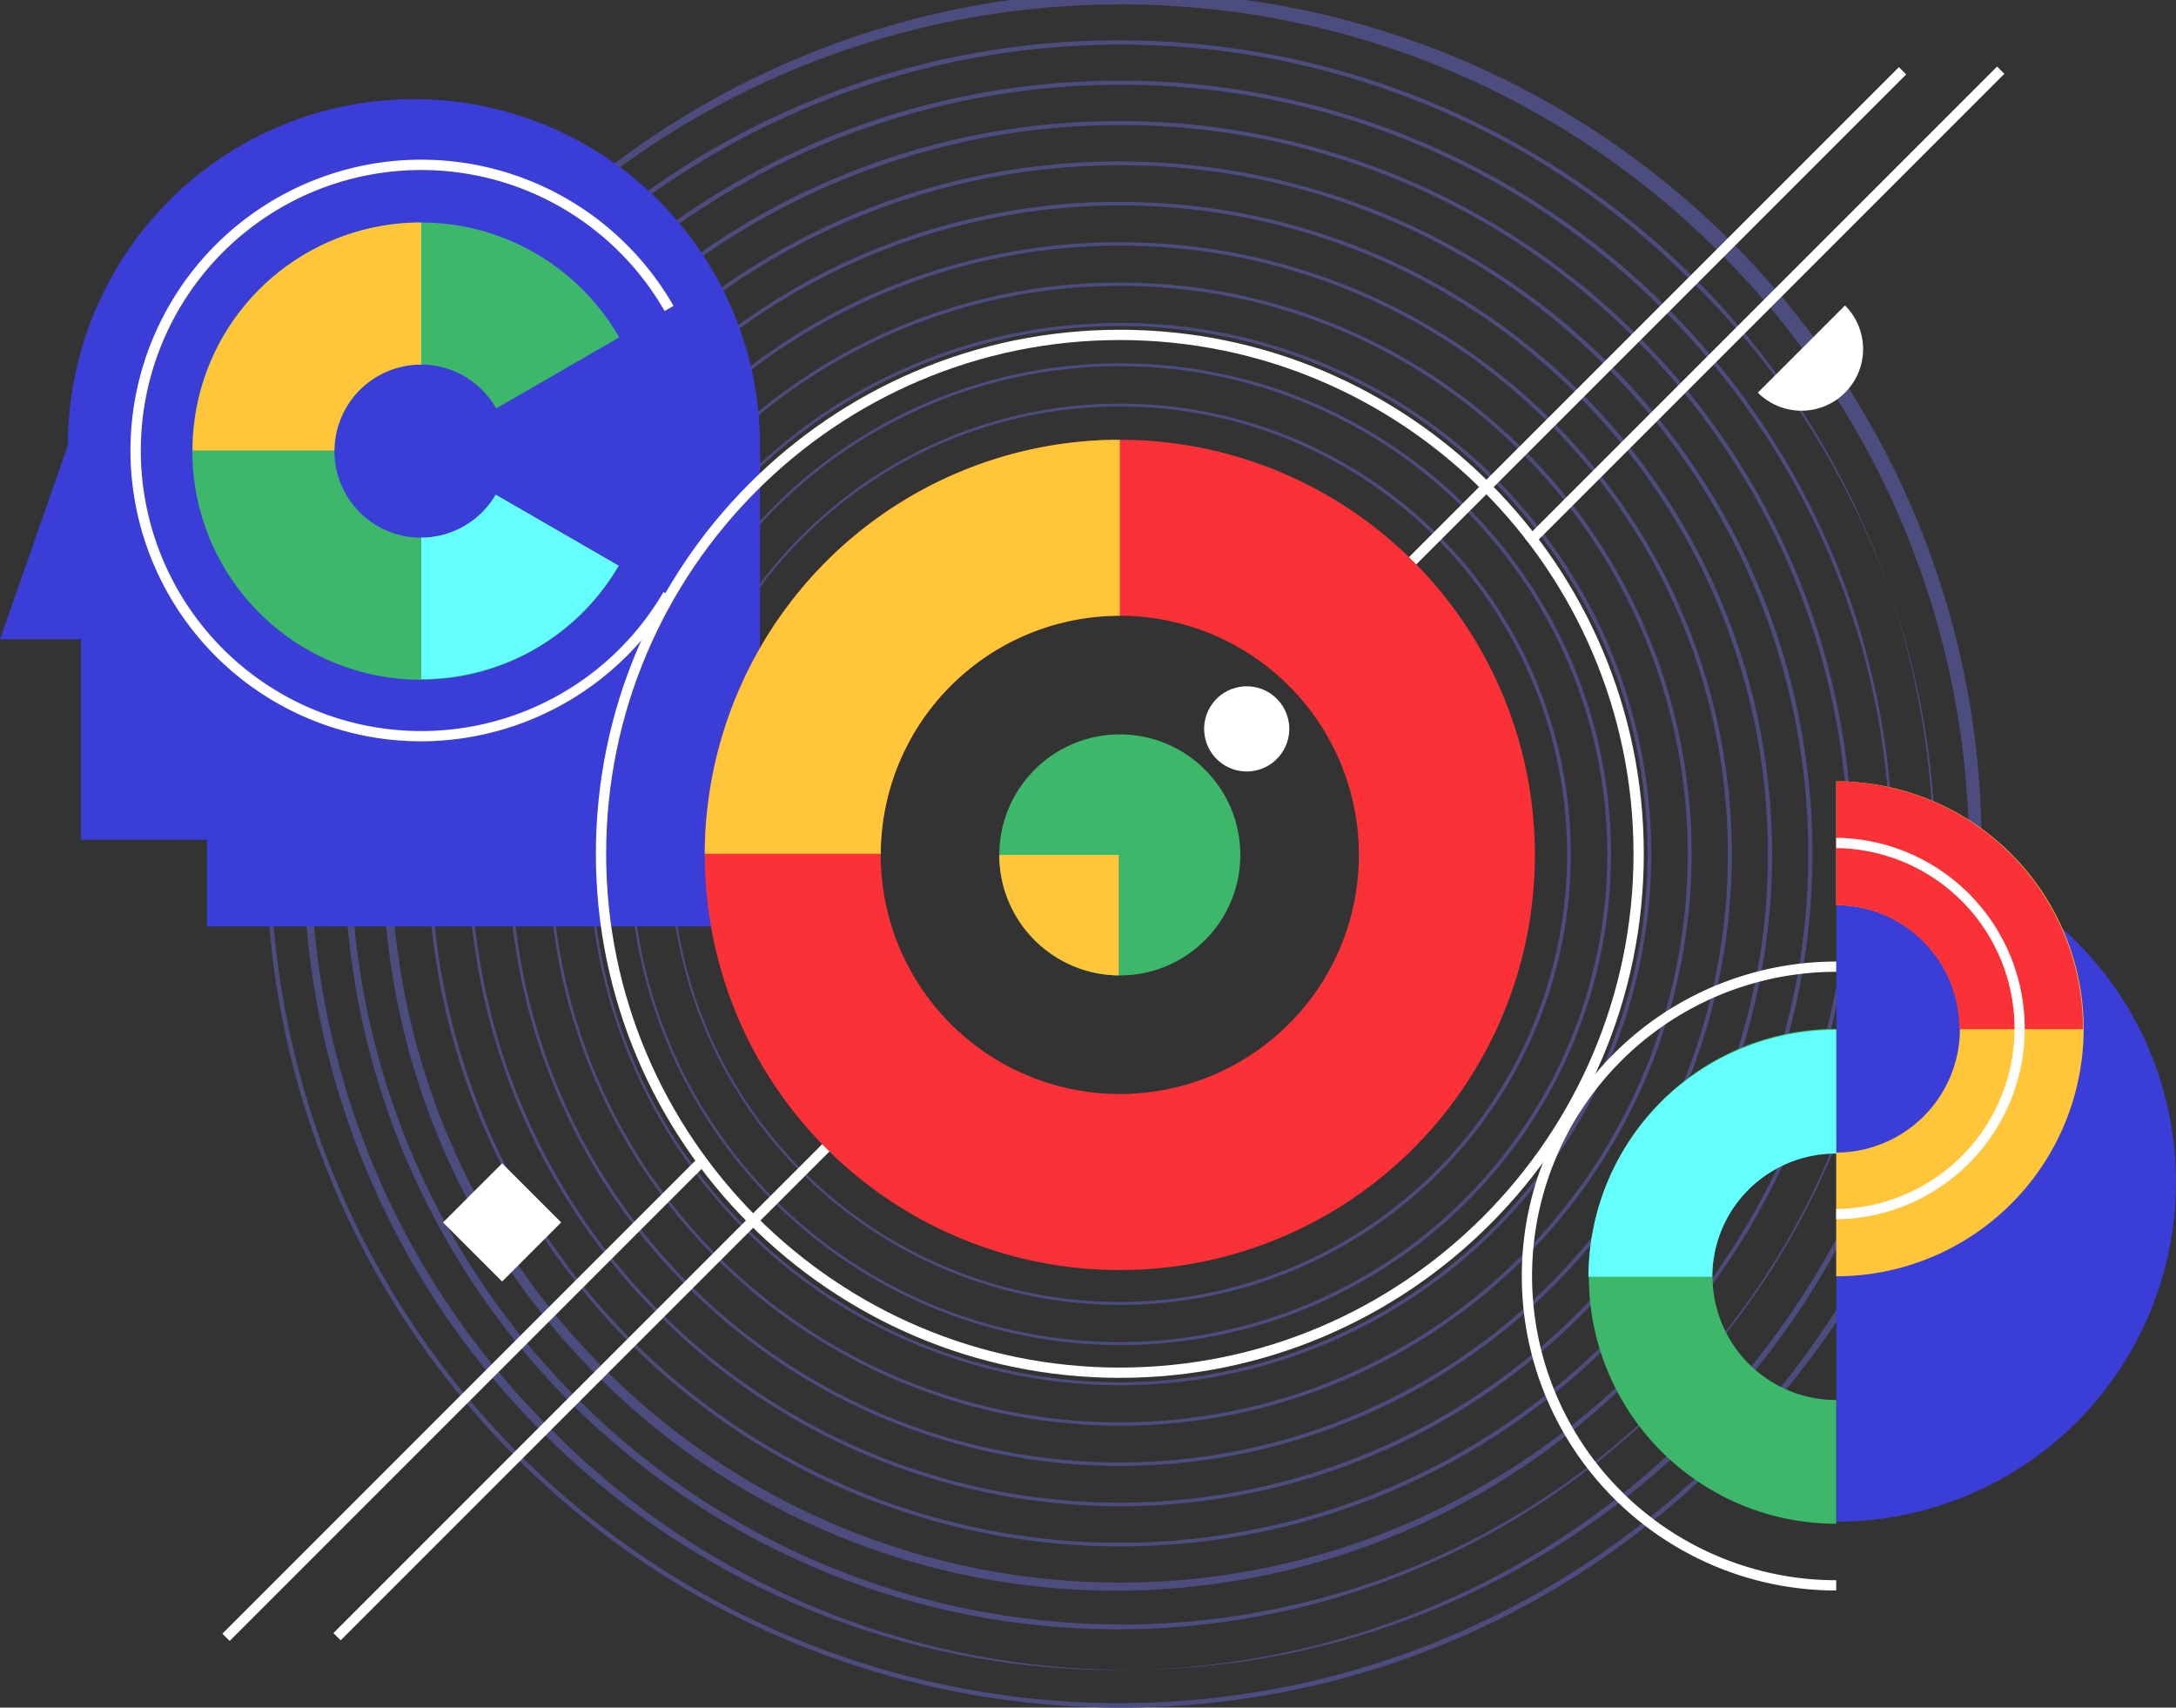 <svg xmlns="http://www.w3.org/2000/svg" xmlns:xlink="http://www.w3.org/1999/xlink" viewBox="0 0 847.21 664.73"><rect x="0" y="0" width="847.21" height="664.73" fill="#333333" stroke="none"/><defs><style>.cls-1{fill:none;}.cls-2{fill:#4c4c7f;}.cls-3{fill:#3b3dd7;isolation:isolate;}.cls-4{fill:#3db76a;}.cls-5{clip-path:url(#clip-path);}.cls-6{fill:#ffc63a;}.cls-7{fill:#64ffff;}.cls-8{fill:#fff;}.cls-9{fill:#fa3237;}</style><clipPath id="clip-path"><path class="cls-1" d="M193,192.58a33.69,33.69,0,1,1,.2-33.59l47.88-27.65a89,89,0,1,0-.2,88.88Z"/></clipPath></defs><g id="图层_2" data-name="图层 2"><g id="图层_1-2" data-name="图层 1"><path class="cls-2" d="M436,173.88c-87.39,0-158.49,71.1-158.49,158.49S348.61,490.86,436,490.86s158.49-71.1,158.49-158.49S523.39,173.88,436,173.88Zm0,318c-87.95,0-159.51-71.56-159.51-159.51S348.05,172.86,436,172.86s159.51,71.55,159.51,159.51S524,491.88,436,491.88Z"/><path class="cls-2" d="M436,158.23a174.3,174.3,0,1,0,123.09,51.05A173.5,173.5,0,0,0,436,158.23Zm0-1.09a175.41,175.41,0,1,1-123.85,51.37A174.58,174.58,0,0,1,436,157.14Z"/><path class="cls-2" d="M436,142.58a189.93,189.93,0,1,0,134.16,55.63A189,189,0,0,0,436,142.58Zm0-1.15a191.09,191.09,0,1,1-135,56A190.13,190.13,0,0,1,436,141.43Z"/><path class="cls-2" d="M436,126.93a205.57,205.57,0,1,0,145.23,60.21A204.52,204.52,0,0,0,436,126.93Zm0-1.22a206.78,206.78,0,1,1-146.09,60.57A205.71,205.71,0,0,1,436,125.71Z"/><path class="cls-2" d="M436,111.28a221.21,221.21,0,1,0,156.3,64.79A220,220,0,0,0,436,111.28Zm0-1.28a222.49,222.49,0,1,1-157.2,65.16A221.24,221.24,0,0,1,436,110Z"/><path class="cls-2" d="M436,95.63A236.84,236.84,0,1,0,603.37,165,235.5,235.5,0,0,0,436,95.63Zm0-1.34a238.18,238.18,0,1,1-168.32,69.76A236.84,236.84,0,0,1,436,94.29Z"/><path class="cls-2" d="M436,80a252.48,252.48,0,1,0,178.44,74A251,251,0,0,0,436,80Zm0-1.41a253.88,253.88,0,1,1-179.44,74.36A252.42,252.42,0,0,1,436,78.57Z"/><path class="cls-2" d="M436,64.33a268.12,268.12,0,1,0,189.51,78.53A266.49,266.49,0,0,0,436,64.33Zm0-1.47a269.57,269.57,0,1,1-190.55,79A267.94,267.94,0,0,1,436,62.86Z"/><path class="cls-2" d="M436,48.68A283.66,283.66,0,0,0,235.42,533,283.66,283.66,0,1,0,636.58,131.79,282,282,0,0,0,436,48.68Zm0-1.54A285.21,285.21,0,0,1,637.67,534,285.2,285.2,0,1,1,234.33,130.7,283.49,283.49,0,0,1,436,47.14Z"/><path class="cls-2" d="M436,33A299.33,299.33,0,0,0,224.35,544a299.32,299.32,0,1,0,423.3-423.3A297.45,297.45,0,0,0,436,33Zm0-1.6A300.92,300.92,0,0,1,648.79,545.15,300.93,300.93,0,1,1,223.21,119.58,299.11,299.11,0,0,1,436,31.43Z"/><path class="cls-2" d="M436,17.38A315,315,0,0,0,213.28,555.09,315,315,0,1,0,658.72,109.64,313,313,0,0,0,436,17.38Zm0-1.67A316.65,316.65,0,0,1,659.9,556.27,316.65,316.65,0,1,1,212.1,108.46,314.63,314.63,0,0,1,436,15.71Z"/><path class="cls-2" d="M436,1.73A330.64,330.64,0,0,0,202.21,566.16,330.63,330.63,0,0,0,669.79,98.57,328.49,328.49,0,0,0,436,1.73Zm0,663A332.36,332.36,0,0,1,201,97.35a332.37,332.37,0,1,1,470,470A330.21,330.21,0,0,1,436,664.73Z"/><path class="cls-3" d="M161.16,38.59A134.72,134.72,0,0,0,26.44,173.31L0,248.85H31.48v78.07h49.1v33.72h215.3V173.31A134.72,134.72,0,0,0,161.16,38.59Z"/><path class="cls-4" d="M193,192.58a33.69,33.69,0,1,1,.2-33.59l47.88-27.65a89,89,0,1,0-.2,88.88Z"/><g class="cls-5"><path class="cls-6" d="M75,175.37h89v-89A89,89,0,0,0,75,175.37Z"/><path class="cls-7" d="M253,175.37H164v89A89,89,0,0,0,253,175.37Z"/></g><path class="cls-8" d="M164,288.58a113.21,113.21,0,1,1,98.23-169.5l-3.47,2a109.2,109.2,0,1,0-.45,109.39l3.45,2A113.73,113.73,0,0,1,164,288.58Z"/><path class="cls-3" d="M847.21,460.15A132.21,132.21,0,0,0,715,327.94V592.37A132.22,132.22,0,0,0,847.21,460.15Z"/><path class="cls-6" d="M714.92,352.34a48.16,48.16,0,0,1,0,96.32v48.17a96.33,96.33,0,0,0,0-192.66Z"/><path class="cls-4" d="M714.92,448.68a48.16,48.16,0,0,0,0,96.32v48.17a96.33,96.33,0,0,1,0-192.66Z"/><path class="cls-9" d="M762.83,400.5v.14H811v-.14a96.33,96.33,0,0,0-96.08-96.33v48.17A48.17,48.17,0,0,1,762.83,400.5Z"/><path class="cls-7" d="M714.78,449.07h.14V400.9h-.14A96.32,96.32,0,0,0,618.45,497h48.17A48.16,48.16,0,0,1,714.78,449.07Z"/><path class="cls-8" d="M714.92,474.65v-4a70.26,70.26,0,0,0,0-140.51v-4a74.26,74.26,0,0,1,0,148.51Z"/><path class="cls-8" d="M714.92,619.15a122.42,122.42,0,1,1,0-244.84v4a118.42,118.42,0,1,0,0,236.84Z"/><rect class="cls-8" x="85.91" y="525.76" width="309.4" height="4" transform="translate(-302.71 324.71) rotate(-45)"/><rect class="cls-8" x="475.48" y="135.48" width="310.81" height="4" transform="translate(87.54 486.33) rotate(-45)"/><rect class="cls-8" x="49.52" y="542.48" width="262.73" height="4" transform="translate(-332.02 287.38) rotate(-45)"/><rect class="cls-8" x="557.16" y="117.26" width="259.9" height="4" transform="translate(116.89 520.74) rotate(-45)"/><circle class="cls-4" cx="435.99" cy="332.8" r="46.92"/><path class="cls-9" d="M436,171.2a161.6,161.6,0,1,0,161.6,161.6A161.6,161.6,0,0,0,436,171.2Zm0,254.68a93.09,93.09,0,1,1,93.08-93.08A93.08,93.08,0,0,1,436,425.88Z"/><circle class="cls-8" cx="485.39" cy="283.77" r="16.58" transform="translate(-39.19 81.41) rotate(-9.22)"/><path class="cls-6" d="M435.56,332.79H389.07v0a46.91,46.91,0,0,0,46.49,46.9Z"/><path class="cls-6" d="M274.39,332.37H342.9A93.08,93.08,0,0,1,436,239.71h0V171.2h0A161.6,161.6,0,0,0,274.39,332.37Z"/><path class="cls-8" d="M436,536.37c-112.49,0-204-91.52-204-204s91.51-204,204-204,204,91.51,204,204S548.49,536.37,436,536.37Zm0-404c-110.28,0-200,89.72-200,200s89.72,200,200,200,200-89.72,200-200S546.28,132.37,436,132.37Z"/><rect class="cls-8" x="179.23" y="459.6" width="32.53" height="32.53" transform="translate(-2.76 950.59) rotate(-135)"/><path class="cls-8" d="M718.35,152.85a24,24,0,0,0,0-33.94l-33.94,33.94A24,24,0,0,0,718.35,152.85Z"/></g></g></svg>